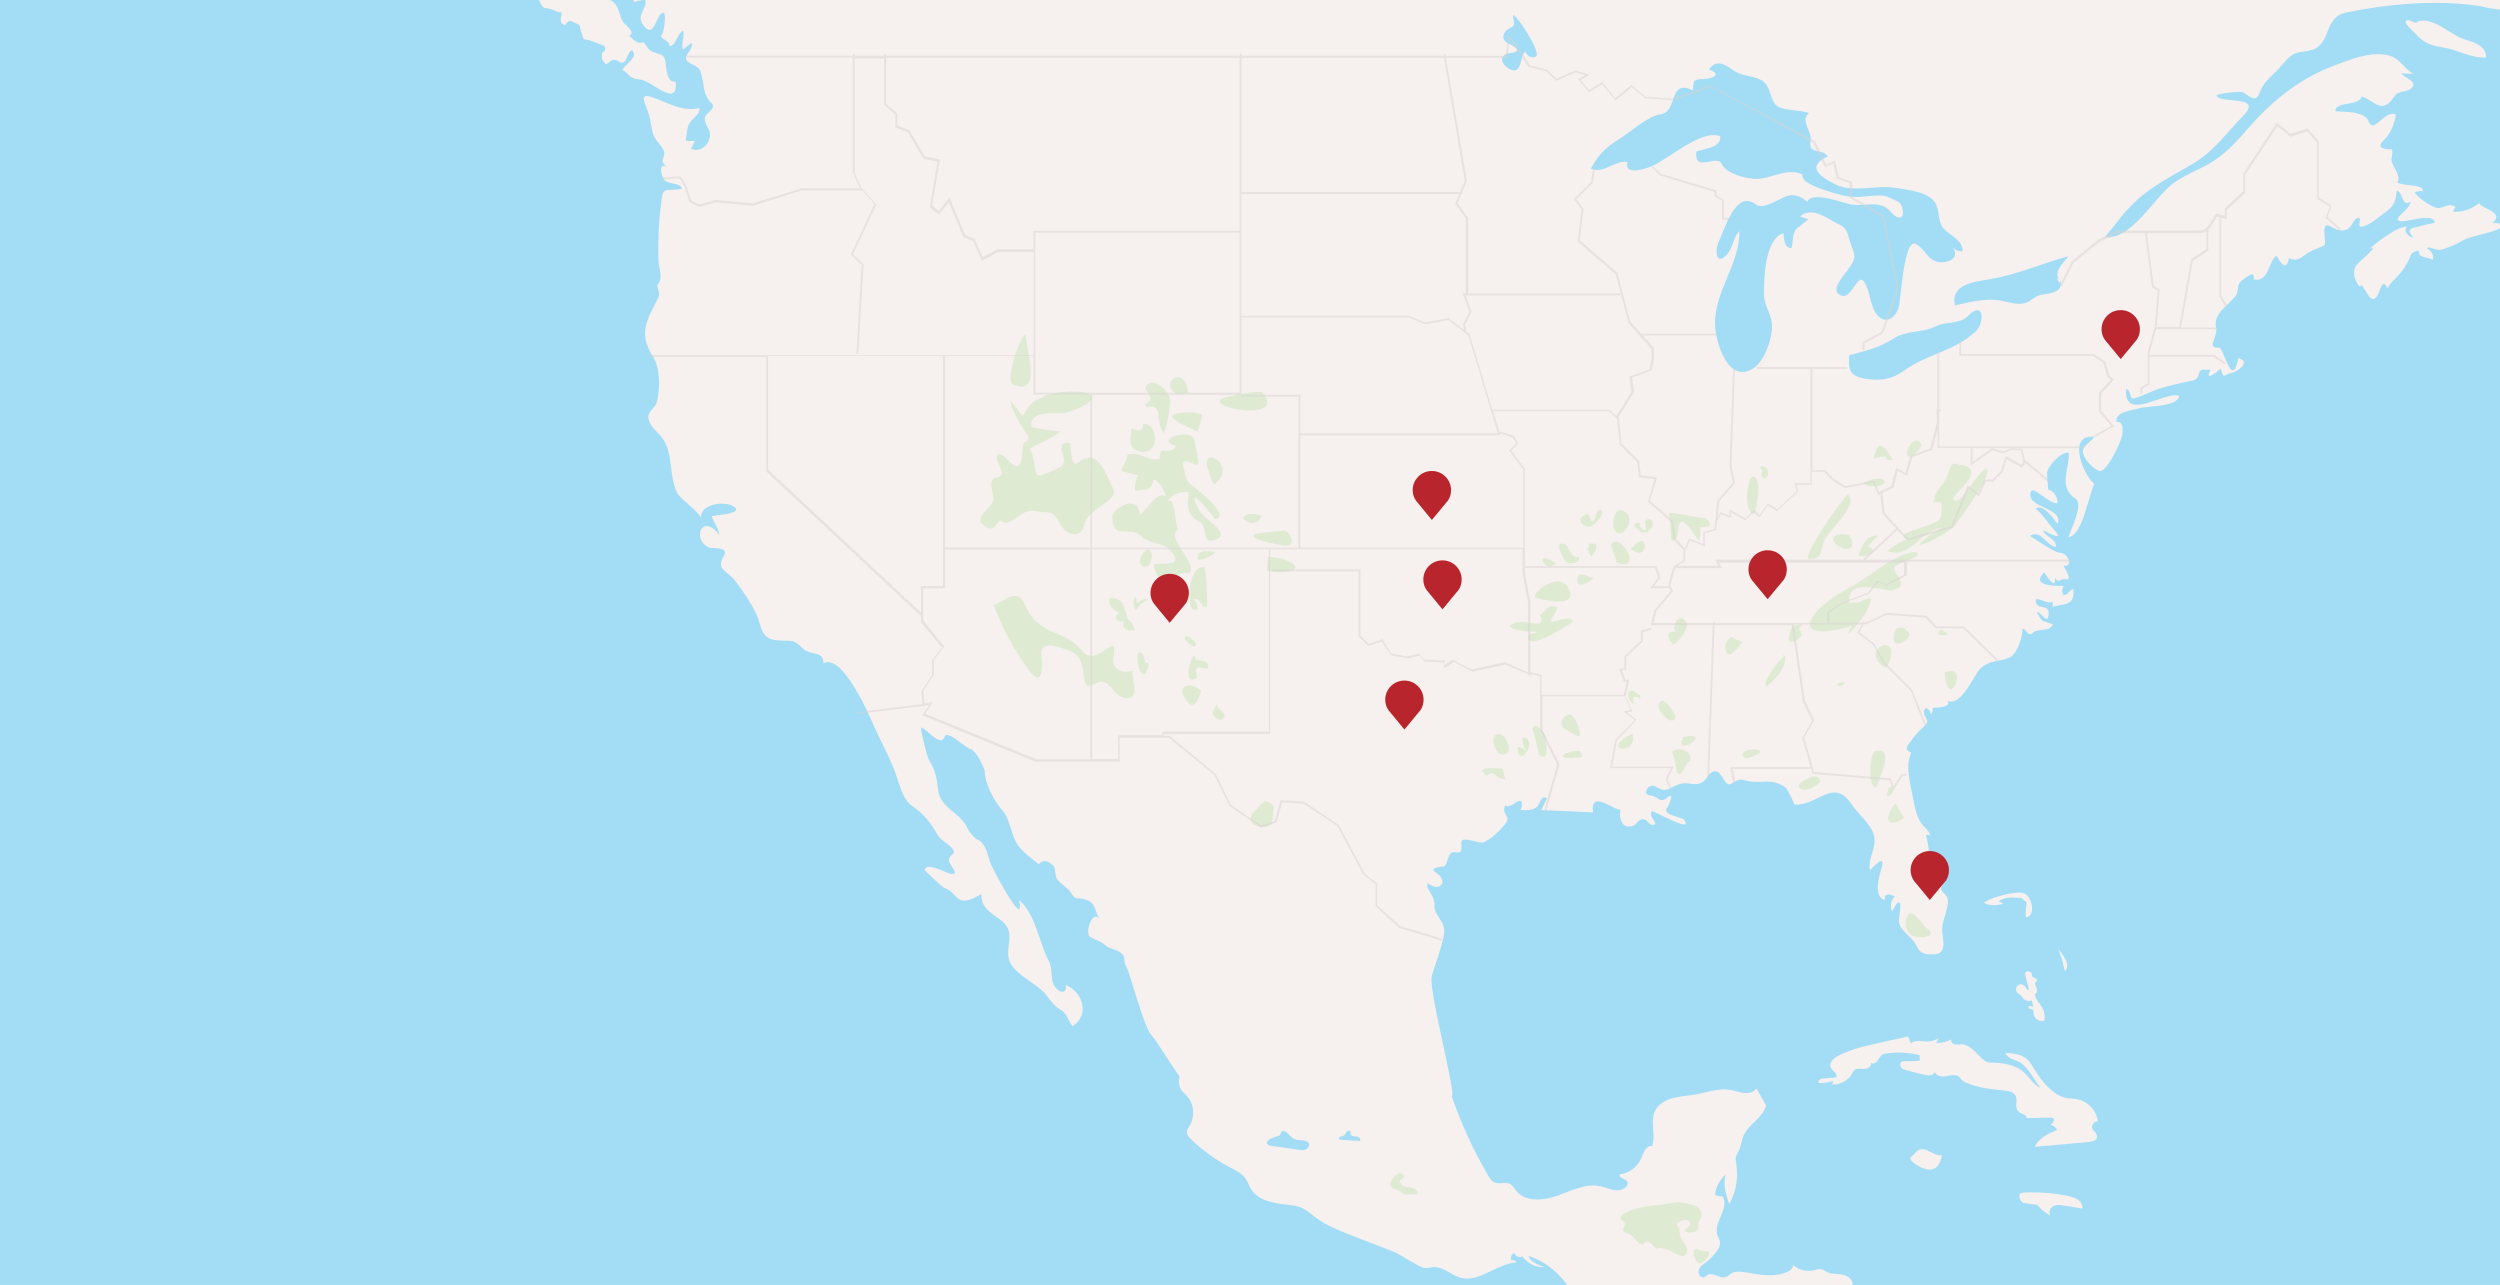 <?xml version="1.0" encoding="utf-8"?>
<!-- Generator: Adobe Illustrator 18.0.0, SVG Export Plug-In . SVG Version: 6.00 Build 0)  -->
<!DOCTYPE svg PUBLIC "-//W3C//DTD SVG 1.1//EN" "http://www.w3.org/Graphics/SVG/1.1/DTD/svg11.dtd">
<svg version="1.1" id="map" xmlns="http://www.w3.org/2000/svg" xmlns:xlink="http://www.w3.org/1999/xlink" x="0px" y="0px"
	 viewBox="-345 -185 965 496" enable-background="new -345 -185 965 496" xml:space="preserve">
<rect id="background" x="-348.3" y="-186.9" fill="#A2DDF5" width="972.2" height="498.6"/>
<g id="land">
	<path fill="#F6F0EF" d="M583.9-177.1c-1.4,0.9,2.4,4,3.3,4.9c3.4,3.8,5.9,4.8,10.8,5.5c5.5,0.9,10.8,4.2,16.6,3.9
		c0.3-4.4-4.8-6-8.2-7c-5.6-1.6-12.6-9.5-18.9-6.6h0.9C586.9-175.6,585.1-177.8,583.9-177.1z"/>
	<path fill="#F6F0EF" d="M-84.2-153.5c-3.2,0.6-3.6-4.5-3.8-6.6c-0.4-3.8-1.1-3.6-4.3-4.6c-2.8-0.9-2.5-2.1-4.4-4.1
		c-2,1.4-4.2-1.4-5.5-2.4c2.9-1.3-1.4-4-2.1-5.1c-1.6-2.2-1.5-4.9-3.1-7c-3.3-4.3-10.8-1.7-14.7-6.8l-17.1-2.3
		c-0.1,2.6,1.8,6.6,2.9,8.8c1.2,2.3,1.8,1.5,4,2.1c1.4,0.4,2.6,1.5,4.1,1.2c0.1,1.8-1.5,4.2,1.3,5c1.6-2.5,2.3-1.5,3.8-0.9
		c2.4,1.1,1.6,0.6,2.3,3.1c0.1,0.1,0.9,2.8,0.9,2.8c0.9,1,1.1,0.3,2.6,0.9c0.6,0.3,5.3,1.8,5.6,2.3c1.1,1.8-0.8,1.8-0.9,2.8
		c-0.1,1.9-0.3,2,1.4,4.1c1.9-0.6,1.3-1.6,3.5-1.7c1.3-0.1,2.2,2.1,4.1,0.5c0.2-0.1,2.3-7,3.3-2.8c0.4,2-3.7,4.4-4.5,6.2
		c1.7,0.6,2.3,2.3,4.1,3.1c1.4,0.6,2.9,0.4,4.3,1C-92.1-152.3-83.2-143.7-84.2-153.5z"/>
	<path fill="#F6F0EF" d="M641.2-191.4c-78.1,0.2-156.3,0.3-234.4,0.5c-130.4,0.3-260.8,0.6-391.2,0.9c-38.9,0.1-77.8,0.2-116.8,0.3
		c0.4,1.8,0.7,3.7,0.9,5.5c1.4-0.5,2.9-0.8,4.4-0.8c0.7,3.8-4.1,6-0.4,10.2c4.3,5,4.6-5.9,7.5-5.2c1.1,0.2,0,7.5-0.6,8.1
		c-1.8,2.1,3.2,2.2,2.8,4.7c2.6-0.1,3.1-5,5.3-6c0.6,2.5-0.8,4.9-0.1,7.4c1-1,2.1-1.8,3.3-2.6c0.8,1.8-1.5,3.7-2,5.2
		c-1,2.8,4.4,3,5.3,5.4c2.1,5.3,0.5,8.7,4.5,12.7c1.6,1.6-1.1,3.3-1.9,4.2c-1.8,1.9,0.1,4.4,0.9,6.2c1.6,3.6-2.4,9.2-7,7.1
		c2.4-4.3,1.5-2.6-2-3.1c0.4-2.5,0.3-5.5,2-7.5c1.1-1.4,3.6-2.9,3.3-5.1c-5.9,1.3-10.4-1.1-15.7-3.2c-6.2-2.5-6.9-2-4.6,3.5
		c1.1,2.5,1.5,5.6,2,8.2c0.7,4.1,3.3,5,4.6,8.2c0.8,2.4-2.5,3.5,1.5,6.3c-4-3-2.7,3.8-1,5.1c1.8,1.4,5.5,0.6,6.5,3.1
		c-7.2,1.1-7.4-1.4-8.2,6.3c-0.9,6.8-1.2,14.9-0.9,21.9c0.2,2.4,1.7,6.4-0.1,8.4c-1.2,1.4,1.1,3.1,0,5.4c-4,8.2-8,13.3-2.2,22.5
		c3.1,5,2.9,11.9,1.7,17.6c-0.6,2.7-4.1,3.7-3.2,7.1c0.8,3,3.9,4.9,5.5,7.4c4.1,5.9,2.2,14.3,5.5,20.8c1.2,2.4,9.2,7.8,9.2,9.9
		c-0.7-5.7,9-7,12.6-4.7c4.3,2.8-7.2,3.3-8.5,3.8c0.9,2.4,2.6,4.6,3,7.2c-6.7-8.8-10.8,1.7-4.1,4.8c1.5,0.6,8-0.4,5.8,3.3
		c-3.3,5.5,1.4,5.6,4.4,9.6c2.9,3.8,6,8.4,8.1,12.7c2,4.3,1.6,9.6,7.5,10.2c6.1,0.8,6.1-1.2,10.8,3.5c2.4,2.4,8.1,0.6,7.6,5.5
		c7.3-4.3,17.9,20.3,19.8,24.7c2.2,5.1,5,10,7.1,15.1c1.9,4.3,3.2,12.2,7.1,15c5,3.5,6.9,6,10,11.2c1.4,2.4,3.6,3.1,5.4,5
		c2.4,2.6-0.3,2.5-0.9,4.4c-0.7,2.1,5,6.4,0.6,5.8c-1.8-0.3-8.9-4.7-10-1.6c-0.1,0.4,7.1,7,7.9,7.2c2.9,0.8,3.5,3.4,6,4.5
		c2.5,1,6-1.2,8-2.3c-0.2,5.5,4.1,7.4,7.9,10.4c6,4.7,0.5,10.9,3.3,16.3c2.2,4.1,9,7.6,12.4,10.7c2.3,2.1,3.5,5.1,6.3,6.8
		c3.5,2.2,3,3.7,5.3,6.8c6.7-4.2,4.1-13.1-2.6-15.9c0.4,3.1-1.6,3.3-3.5,1.5c-3-3-1.2-7.1-3-10.6c-3.9-7.3-5.2-18.6-11.7-23.8
		c0.6,1.3,0.7,2.5,0.2,3.8c-2.2-0.4-10.4-16.1-11.2-18.2c-1.2-3.4-1.3-6.5-4.5-8.7c-1.1,0-3.7-3.3-4-4c-2.7-6.6-10.8-8.1-11.6-15.3
		c-0.4-4.1-1.1-7.7-3.3-11.1c-0.9-1.4-3.4-11.4-3.3-13c2,0.3,7.7,8,9.1,3.6c1-3,8.3,4.6,10.1,4.8c1.7,0.2,5.3,6.8,5.4,8.7
		c0.1,4.6,3.7,11.5,6.8,14.9c3.2,3.5,3.2,9.8,6.3,13.8c2.1,2.8,5,4.7,7.7,7c2-2,3.6-1.4,5.7,0.6c1,1,0.5,3.6,1.3,4.9
		c1.4,2.3,4.2,3.3,5.6,5.7c1.8,3,2.3,1.4,5.7,2.5c4,1.2,3.3,4.8,5.3,7.5c-2.6-3.6-5.3,3.6-4.2,6.3c0.5,1.1,4.4,2,5.9,3.4
		c1.7,1.7,4.2,1.8,6.2,3.1c2.5,1.7,1,3.1,2.2,5.2c2,3.9,6.8,23.4,9.8,26.7c2.2,2.4,6.5,9.9,10.9,16c-0.5,1.7-0.3,3.7,0.6,5.1
		c0.6,1,1.6,1.7,2.3,2.5c2.8,3.1,3.1,8.1,0.9,11.6c-0.4,0.6-0.8,1.1-0.9,1.8c-0.3,1.3,0.7,2.5,1.7,3.4c4.3,4.2,9.2,7.7,14.5,10.5
		c2.5,1.3,5.2,2.6,6.7,5c0.6,1,1,2.2,1.6,3.2c2.7,5,9.3,5.9,14.9,6.5c1.6,0.2,3.1,0.4,4.6,1c2.1,0.9,3.9,2.5,5.7,3.9
		c4.1,3.1,8.9,4.9,13.6,6.8c3.1,1.2,6.2,2.4,9.3,3.6c2.7,1,5.3,2.1,8,3.1c2.9,1.8,5.8,3.4,8.7,5c0.7,0.4,1.5,0.8,2.3,0.9
		c1.1,0.2,2.3-0.2,3.5-0.3c3.8-0.2,6.8,3.1,10.4,4.1c7.3,2,14-5.5,21.7-5.9c-0.5-0.7-1.4-1.1-2.2-0.9c-0.1-1.1,0.3-2.7,1.5-2.6
		c0.3,1.2,1.8,1.8,2.9,1.2c2,2.5,5.2,4.5,8.4,4c-2.4-0.8-5.1-1.8-6-4.2c6.5,2.1,12.2,6.7,15.8,12.6l96.2,0.2c4.3-0.5,8.7-0.9,13-1.4
		c0.6-2-1.7-3.8-3.8-4.2c-2.1-0.4-4.4-0.1-6.2-1.1c-0.6-0.3-1.2-0.8-1.9-1c-1-0.2-1.9,0.2-2.9,0.4c-2.8,0.7-6-0.1-8.1-2.1
		c0.2,1.1-0.9,2.1-1.9,2.6c-5.1,2.5-11.1,1.2-16.6,0.3c-1.7-0.3-3.7-0.5-5.2,0.4c-0.7,0.4-1.3,1.1-2.1,1.4c-2.4,0.9-5.2-2.1-7.3-0.7
		c-0.4,0.3-0.7,0.6-1.2,0.8c-1.3,0.5-2.5-1.3-2.1-2.7s1.7-2.2,2.9-3.1c1.6-1.2,3-2.7,4.2-4.4c0.7-1,1.3-2.2,1.1-3.4
		c-0.1-0.9-0.7-1.8-1-2.6c-1.6-5,5-10.8,1.9-15.1c-0.9,0.2-2,0-2.8-0.6c0.3-3,1.9-5.8,4.2-7.7c-1.3,3.7,0,7.7,1.3,11.4
		c2.6-4.7,3.6-10.2,2.7-15.5c-0.1-0.8-0.3-1.7-0.2-2.5c0.2-1,0.8-1.8,1.2-2.7c0.9-1.8,1-3.9,1.8-5.7c1.9-4.5,7.5-6.9,8.7-11.7
		c-1.2-2.2-2.5-4.4-3.7-6.6c-1,1.5-3,2-4.8,1.8c-1.8-0.2-3.5-0.9-5.3-1.2c-4.5-0.8-9,1-13.5,1.8c-2.9,0.5-5.9,0.6-8.8,1.4
		c-2.9,0.8-5.7,2.5-6.9,5.2c-1.8,4.1,0.5,9.1-1,13.3c-2.4-0.4-3.4,2.7-4.3,4.9c-1.4,3.2-4.6,5.6-8.1,6c-1,1.4,3,1.7,3,3.4
		c0,0.3-0.1,0.5-0.2,0.8c-0.9,1.6-3.1,2.2-4.9,1.9c-1.8-0.3-3.6-1.1-5.4-1.5c-5.6-1.3-11.1,1.7-16.5,3.6s-12.4,2.6-16-1.8
		c-0.8-1-1.4-2.2-2.5-2.7c-1.8-0.9-4,0.2-5.8-0.5c-1.2-0.5-2-1.7-2.6-2.8c-5.7-9.7-10.4-20-14.1-30.7c0.1,0,0.2,0,0.3,0
		c0.5-5.1-9.4-41.5-7.9-46.5c1.6-5.1,3.6-10.2,4.6-15.4c1.1-5.6-3.9-7.4-3.6-11.9c0.2-3.6-3.3-5.5-2.7-8.3c5.1,3.9,8.3-1,3.2-4.1
		c-2.8-1.7,1.8-2.3,2.6-2.3c2.7,0.2,1.2-6.5,5.3-5.5c3,0.7,1.7-3.2,2-4.2c0.7-2.1,7.1,1.1,8.7,0.3c3.2-1.6,5.2-3.6,7.6-6.3
		c3.8-4.1-1.2-3.9,0.6-7.9c2.1,1.5,4.7-2.6,6.2-1.6c0.4,1.1,0.3,2.2-0.3,3.4c2.3,0,5.7,0.3,7-2.1c0.7-1.3,1.2-3.6,3.3-2.5
		c-0.8,1.5-1.6,3.1-2.3,4.6c6.8,0.3,13.2,0.5,20,0.9c-1.1-9.2,8.2-0.6,10.6-1.1c-0.6,2.8,0.1,7.4,4.5,6.4c1.9-0.4,2.3-3.1,4.6-2.6
		c2.1,0.4,1.7,3,4.4,1.8c-0.4-1.9-2.5-2.9-1.4-5c0.9-0.2,16.6,9,12.4,3.3c-1-1.2-8.6-1.7-6.5-4.6c0.6-0.7,3.1-6.5,0.2-4
		c-3.2,2.7-3.5-0.6-6.9-0.8c-3.1-0.2-0.5-5.1,2.4-3.3c4.7,3,5.7-0.6,10.3-1.3c2.5-0.4,5.1,1.1,7.5-0.4c1.6-0.9,2.2-3,3.8-3.9
		c3.9-2.4,4.5,6.3,7.5,4.4c3.5-2.1,3-1.7,6.5-1c5.6,1.1,8.7-1.4,14.3,2.4c0.6,0.4,4,6.8,3.4,6.7c9.4,0.5,15.2-10.8,22.3,0
		c2.3,3.4,5.9,6.3,7.8,9.9c3,5.9-1.9,10.1-0.8,15.4c0.2,0,6.5-7.6,4.4-0.5c-0.9,2.8-3.2,11,1.4,12c-0.4-2.2,0.9-2.7,3.8-1.4
		c-1.6,1.7-1.9,3.7-1.1,5.9c0,0.1,2.4-5.1,3.1-3.2c0.5,1.5-0.6,5.5-0.4,7.3c0.4,3,4.7,5.5,6.3,8.2c1.3,2.3,1.7,3.8,4.7,4.1
		c6.8,0.8,6.5-2.5,5.8-7.9c-0.7-4.6,2.1-8.3,2.1-12.7c-0.1-3.2-3.8-3.2-2.3-5.8c1.1-1.9-2.1-5.6-3-7.1c-2.4-3.8-1.9-8.4-3.2-12.5
		c0.6-0.1,1.2,0,1.7,0.2c-0.6-2.1-2.7-3.4-3.8-5.2c-2-3.5-2.4-6.9-3.2-10.8c-0.6-3.3-1.4-6.6-1.5-9.9c-0.1-2.1,0.3-4.1,1.1-6.1
		c-1.8-0.7-2.1-1.8-1-3.2c2.2-3.1,3.6-4.8,6.2-7.1c2.6-2.3-0.8-3.3-0.2-5.9c0.5-2.1,2.7,0,2.5,1.4c1.9-1.5-0.6-2.5,2.3-2.6
		c1.3,0,5.4-0.2,4.4-2.6c5,2.5,10.3-10.3,12.4-12.3c4-3.8,7.3-2.5,11.4-4.4c3.2-1.6,5-8.3,5-11.1c1.8,0.2,2,3.4,4.1,1.5
		c2.2-1.9,6.3-0.1,7.6-3.2c-4.4-1.8-3.7-0.1-6.2-4.8c1.6-0.2,4.3,5.5,4.6,0.8c0.2-4.1-4.4-1.4-5-4.8c-0.5-2.8,5.4,1.8,6.3-0.1
		c0.4,0.8,0.4,1.5,0,2.3c3.7-1.7,9,0.2,8.2-7c-1.8,0.3-1.7,2.3-3.8,2.3c-0.7-1.2-0.6-2.4,0.1-3.5c-1-0.2-13.6,0.7-7.5-5.3
		c-0.1-0.1,4.7,7.9,4.1,2.1c1.8,2.7,1.6,0.1,4,0.6c3.3,0.7-0.6-4.5-0.6-5.3c3.5,0.9,2.3-4.8-1.7-5c-1.9,0-11.4-6.5-11.4-6.5
		c4.4-2.5,6.5,4,10.1,4.3c0.4-3.1-4.2-3.8-5-6.5c0.4,0.2,8.8,4.9,4.7,0.4c-2.4-2.7-4.8-6.3-7.5-8.7c3.2-2,6.8,4.2,8.5,5.9
		c2.3-6.5-12.5-6-10.4-12.4c0.8-2.5,6.8,4.6,10.2,4.5c0.5-2-1.4-5-3.5-5.3c-0.1-2.1-0.5-4.3-0.4-6.4c0.1-2.8,5.4-8.2,8.3-7.9
		c0.6,6-4.5,13.2,2.7,17.8c3.2,2.1-2.1,12.4-2.8,14.8c5.4-0.3,8-16.9,10-20.5c-4.2-3.3-10.8-19.4,0-18.2c-1.1,1.9-4.9,3.5-4.4,6.1
		c0.5,2.7,3.8,6.1,6.3,7.1c2.6,1.1,8.5-11.2,8.9-14c0.2-1.6,0.5-5.3-2.2-4.9c-0.8-4.1,5.9-4.4,8.8-5.3c3.1-1,14.7-0.4,15.4-4.8
		c-5.4-2.1-21.4,10.5-20.5-2.6c2.3,0.2,0.7,4.4,3.4,3.5c4.1-1.3,7.6-3.4,12.1-4.5c3.2-0.8,6.3-1.5,9.5-2.2c1.5-0.1,2.4-0.8,2.9-2.1
		c1-3.3,1.3-1.9,4.7-2.2c-3,5.6,3.8-0.3,3.9-0.4c1.5,4.4,0.4,2.5,4.1,1.7c2.3-0.5,7.9-4.3,2.7-5.8c-2.5,12.7-5.5-4.1-7.5-4
		c-5.1,0.3-0.3-4.1-1.1-7.6c-1.2-5.8,4.7-8.6,7.7-12.6c1.2-1.6,0.1-3.8,1.9-5.4c1.1-0.9,5.7-5,4.9-0.8c5.9,1.7,6-8.1,8.9-9
		c0,0,3.8,7.6,4.7,0.8c4.2,1.9,4.7-1,9.5-3.1c5.7-2.5,4.4-0.8,4.2-6.7c-0.2-5.4,2.9-1.4,5.8-0.9c5.7,0.6,4.5-4.9,7.7-4.9
		c0.8,1.6-1.5,4.4,2.1,3.2c1.9-0.7,3.7-2,5.3-3.3c4.8-3.6,6.6-4.3,7-10.3c2.6,0.3,1.9,6.8,5.3,4.2c0.1,3.3-7.8,6.8-3.8,7.6
		c2.4,0.5,12.8-3.6,13.2,0.6c-2.2,0.4-4.4,0.9-6.6,1.6c-3.5,0.3-4,1.7-1.7,4c-1.7,0.2-4.1-2.6-2.4-4.1c-3.1-0.5-12,6.1-14.3,8.5
		c4.2-1.4-4.8,5-5.7,7.1c-1.7,3.8,2.2,9.1,2.2,7c1.7,0.4,3.6,8.3,6.3,4.1c1-1.6,2.1-7.4,3.9-2.9c2.4-3.8,5.5-5.4,7.6-9.7
		c1.5-2.3,0.9-4.6,4.7-4.8c-0.7,2.9,3.3,2.3,5.3,3.5c0.4-2.2-0.6-3.3-2.3-4.5c1-0.9,3.4,1,5.2,0.6c3.1-0.7,6.1-2.1,8.9-3.7
		c3.2-1.9,13.9-3.1,15.7-5.8c-1.4-0.6-2.9-0.9-4.5-0.9c5.2-4.1-5.1-5.7-5-7.6c-4.1,2.6-5.4,3.2-10,3.4c-0.1-0.8,0.2-1.3,0.8-1.8
		c-3.1-2.3-5,1.1-7.8,0.1c-3-1.1-6-3.4-8.1-5.7c1-0.6,2.1-0.8,3.3-0.6c0.1-3-7.8-1.7-10-3.5c1.5-1.7-0.7-4.8-1.4-6.2
		c-1.7-3,0-3.6-0.6-6.4c-4-0.2-6.3-0.7-2.6-4.2c2.1-2,3.8-6.5,4.1-9.3c-4.4-2.1-8.6,8.1-10.6,2.5c-1.6-4.4-12.7-3.4-12.7-3.8
		c-0.3-3.9,9.4-1.8,10.1-5.7c5.5,1.9,7.6,7.4,12.8-0.2c1.6-2.4,5-1,6.8-3.4c1.8-2.3-3.6-3.8-4.3-5.3c1.6,0.1,3.1,0.2,4.7,0.2
		c-4.6-2.6-5.1-6.6-11.1-7.4c-6.3-0.9-12.9,1.7-18.7,3.9c-13.4,4.9-23.9,13.1-33.3,23.7c-4.2,4.8-8.3,9.6-13.7,13.2
		c-5.1,3.4-11,5.2-16,8.9c-7.2,5.3-16.1,22-26.3,20.7c4.2-4.9,6.7-8.9,11.4-13.4c7-6.7,15.3-10.5,23.5-15.5
		c7.3-4.5,12.3-11.6,18.2-17.6c8.5-8.6-8.1-4.7-10-8c-0.5-0.8,8.7-1.9,10-1.4c2.5,1,5,4.7,6.6,0.2c1.3-3.5,3.4-5.4,6.1-8
		c2-1.9,3.6-4.2,5.7-6c3.3-2.8,7.1-1.2,10.3-3.4c5.4-3.8,3.4-12,11.4-13.6c16.2-3.3,34.7-5,51.1-2.5
		C619.6-180.9,642.5-177,641.2-191.4z M248-163.3C247.3-162.7,247.6-163,248-163.3c-1.6,1.3-3.7-0.4-4.3-1.8c-2,1.6-1.1,9.5-6.1,6.7
		c-3.6-2.1-3.9-5.6,0.3-6.1c6.8-0.7-1.4-4-1.7-4.3c-1.9-2.1-0.5-4.4,1.6-5.3c2.9-1.2,1-2.7,1.3-5.1C240.5-179.2,249.8-165,248-163.3
		C248.5-163.7,248.9-164.1,248-163.3z M364.4-71.8c-2.2-2,2.8-7.6,3.9-9.1c3.3-4.7,2.9-5,1.1-9.9c-1.4-4.1-1.1-6.1-4.9-7.8
		c-4.2-1.9-9.7-6.9-14.7-2.9c1.1,0.5,2.2,0.8,3.3,1.1c-1.6,1.3-3.2,2.5-4.8,3.8c-1.7,2.3-1,4.9-1.8,7.4c-3.1-0.1-2.7-3.7-3.1-5.8
		c-7.2,2.1-7.6,18-7.5,23.7c0.1,4.4,3,7.7,3.1,11.9c0.1,5-2.7,13.5-7.1,16.5c-9.9,6.6-14.8-10.4-14.9-16.9
		c-0.3-12.6,9.6-23.3,9.4-36c-2.5,2.5-2.5,6.8-5.1,9.4c-4.2,4.1-4.2-2.5-3-5c2.4-4.9,6.7-20.7,14.4-14.7c3,2.4,9.6-2.7,12.7-3.4
		c2.8-0.6,5.1,0.6,7.2,2.4c0.5-1.5,2.4-1.8,3.8-1.8c4.3,0,8.4,1.7,12.6,2.7c4.5,1.1,9.9-1.2,14,1.3c1.4,0.8,2.6,2.9,3.9,3.5
		c4,1.8,2.6-4.1,1.4-5.4c-0.2-0.2-4.8-2.4-5.4-2.5c-3.9-0.8-9.5,0.8-13.9,0.2c-3.6-0.5-7.3-1.7-10.7-2.9c-1.9-0.7-8.1-2.7-7.6-5.7
		c-5.4-2.3-10.4,0.7-15.7,1.6c-4.2,0.7-13.4-1.4-15.4-5.6c-1.9-4-10.7,3.7-9.8-4.8c2.7-1.1,9.8-1.4,9.2-5.9
		c-7.4-3-20.6,9.5-27.3,11.9c-2.8,1-9.8,3.1-8.5-2c-5-0.8-9.1,4.8-14.1,2.6c2.6-5.2,5.8-8.2,10.7-11.3c4.3-2.6,11.2-9,16.2-9.7
		c6.9-0.9,2.7-13.9,12.5-9.2c0.1-4,0.3-4.3,4.1-4.4c2.8,0,7.6-1.8,2.1-3.6c2.4-4.1,6.1-2.2,9,0c3.9,2.9,7.6,2,11.3,4.1
		c3.1,1.7,3.2,6.5,5.1,9.1c2.2,3,9.7,2,13.2,3.6c-3.7,2.6,1.3,7.2,0.6,10.6c-1.1,5.7,4.5,2.7,6.6,6.1c-8.6,3.9-2.8,7.9,2.8,10.7
		c7.1,3.5,15.8,0.2,23.3,1.4c4.6,0.8,14,1.5,15.9,6.8c1.2,3.3,0.5,6.9,3.3,9.5c2.7,2.5,6.7,4,6.8,8.2c-1.6,0.1-2.9-0.4-4-1.5
		c2.5,3,0.3,5.4-3.4,5.7c-5.8,0.4-6.3-4.2-10.4-6.9c-5-3.3-5.9,21-7,24.6c-1,3.2-4.4,6.3-7.6,3.3c-3.6-3.5-3-9.4-5.7-13.5
		C371.8-80.2,369.3-67.1,364.4-71.8z M417.6-57c0.5-0.5,1.1-1.1-0.2,0.2c-0.3,0.3-0.3,0.3-0.2,0.1c-7.8,7.2-18.6,8.5-27.3,14.8
		c-4.5,3.3-9.1,4-14.6,3.1c-6.6-1-6.8-3.4-6.5-9.1c6.1-1.6,11.5-2.8,16.9-6.3c5.3-3.5,11-2.1,16.4-4.8c3.9-2,9.3-0.7,12.6-4.1
		C420.7-69.2,421.3-60.9,417.6-57z M450.2-77.1c0.1,0.3,0.1,0.5,0.2,0.7c0.8,4.3-4.1,4.6-7,5.1c-3.5,0.6-3.6,2.2-6.4,3.2
		c-3.3,1.1-7.2-0.5-10.5-1c-5.4-0.8-11.7,0.8-16.9,2c-1.8-8.2,7.5-9.1,13.3-10.1c10.6-1.7,20.2-6.1,30.5-8.9
		C452-84.1,446.9-79.5,450.2-77.1z"/>
	<path fill="#F6F0EF" d="M408.6-89.3c-0.1-0.2-0.3-0.3-0.5-0.5C408.3-89.6,408.5-89.4,408.6-89.3z"/>
	<path fill="#F6F0EF" d="M450.4-76.4c0-0.2-0.1-0.4-0.2-0.7C447.3-79.2,450.7-74.4,450.4-76.4z"/>
	<path fill="#F6F0EF" d="M417.4-56.8c0.1-0.1,0.1-0.1,0.2-0.2c-0.1,0.1-0.3,0.3-0.4,0.3C417.3-56.7,417.4-56.8,417.4-56.8z"/>
	<path fill="#F6F0EF" d="M248-163.3C248-163.3,248-163.3,248-163.3C248-163.3,248-163.4,248-163.3C248-163.3,248-163.3,248-163.3z"
		/>
	<path fill="#F6F0EF" d="M436.2,159.8c-3.2-1.1-12.9,1.7-15.4,3.6c1.9,1.4,5.1,1.2,7.5,0.4l-1.8-0.9c2.4-1.9,5.9-1.4,8.7-1.3
		c0.2,0.1,1.7,1.4,2.1,1.7c-0.1,1.7-0.6,3.8-0.3,5.8C440.9,168.8,439.6,161,436.2,159.8z"/>
	<path fill="#F6F0EF" d="M449.4,181.1l0.9,2.6c1.1,2,1,4.2,1.8,6.2C454.6,186.9,451.1,183.8,449.4,181.1z"/>
	<path fill="#F6F0EF" d="M395.6,258.9c-1.2,0.6-1.8,2.1-3.1,2.7c-0.3,1.2,0.9,2.2,1.9,2.8c2.3,1.5,5.3,2.9,7.6,1.5
		c1.6-1,2.2-3.1,2.6-5C401.5,261.5,398.4,257.4,395.6,258.9z"/>
	<path fill="#F6F0EF" d="M457,278c-1.2-0.8-2.6-1.1-3.9-1.4c-5.4-1.1-11-1.5-16.6-1.3c-0.5,0-1.1,0.1-1.6,0.4
		c-1.1,0.9-0.1,2.6,0.9,3.6c1.9,0.3,3.7,0.5,5.6,0.8c1.4,1.7,3.2,3.2,5.2,4.2c-1.1-1-0.3-3,1-3.7c1.3-0.7,2.9-0.5,4.4-0.2
		c2.3,0.4,4.5,0.7,6.8,1.1C459,280.2,458.2,278.8,457,278z"/>
	<path fill="#F6F0EF" d="M464.8,247.8c-0.5-4.1-3.9-7.7-8-8.5c-1.4-0.3-2.9-0.2-4.3-0.5c-2.3-0.5-4.4-1.8-6.1-3.4
		c-2.7-2.4-4.8-5.5-6.7-8.6c-0.7-1-1.3-2.1-2.2-2.9c-2.2-2-5.4-2.3-8.4-2.5c0.6,2.1,3.3,2.5,5.3,3.5c2,1.1,3.4,3,4.7,4.9
		c1.2,1.7,2.3,3.5,3.5,5.2c-2.7-1.4-4.2-4.2-6.5-6.2c-3.1-2.7-7.4-3.5-11.5-3.6c-0.9,0-1.8,0-2.7-0.3c-0.7-0.3-1.2-0.7-1.8-1.2
		c-2.5-2.3-4.7-5.6-8.1-5.6c-0.9,0-1.7,0.2-2.6,0c-0.8-0.2-1.6-1.2-1.1-1.9c-1.8,0.9-3.8,1.4-5.9,1.5c0.3-0.7,0.6-1.3,0.9-2
		c-1.3,0.9-2.9,1.3-4.5,1.3c-2.1,0-4.7-0.8-6.1,0.8c-0.4-0.9-0.8-1.8-1.2-2.7c-3.8,0.8-7.5,1.6-11.3,2.5c-3.2,0.7-6.4,1.4-9.6,2.4
		c-2,0.7-4,1.5-6,2.5c-1.7,0.9-3.7,2.6-3,4.4c0.6,1.5,2.9,2.5,2.2,4c-1.7,0.1-3.5,0.3-5.2,0.4c-1,0.1-2.2,1-1.5,1.6
		c0.2,0.2,0.6,0.2,0.9,0.2c1.6-0.1,3.1-0.4,4.6-0.8c0.1,0.5-0.2,1.1-0.7,1.3c3.2,0.3,6.5-1.4,8-4.2c0.2-0.4,0.4-0.9,0.8-1.2
		c1-1,2.6-0.6,4-0.6c1.4,0,3.1-1.2,2.4-2.4c0.8,0.7,2,0.1,2.6-0.7s1-1.8,1.9-2.4c0.5-0.3,1.1-0.4,1.7-0.5c4.2-0.6,8.6-0.3,12.7,0.7
		c0,0.7,0,1.4,0,2.1c-1.6,0.2-3.3,0.3-5,0.2c-0.8,0-1.8-0.1-2.3,0.6c-0.5,0.6-0.2,1.6,0.4,2.1c0.6,0.5,1.4,0.7,2.1,0.9
		c2.3,0.6,4.6,1.2,6.8,1.7c1.5,0.4,3.9,0.2,3.8-1.4c0.2,1.8,2.7,2.3,4.5,1.9c1.8-0.3,4-0.9,5.2,0.5c0.3,0.3,0.5,0.7,0.8,1
		c0.5,0.5,1.2,0.9,1.8,1.1c1.6,0.7,3.3,1.2,5,1.6c3,0.7,6.2,1,9.3,1.3c1.8,0.2,3.9,0.5,4.7,2.2c0.8,1.8-0.5,4.4,0.9,5.8
		c1,1.1,3.3,1.2,3.3,2.7c3.1-0.1,6.1-0.1,9.2-0.2c0.3,0,0.6,0,0.9,0.1c1,0.6,0,2.1-0.9,2.7c1.1,0.2,2.1,0.9,2.5,2
		c-3.4,1.4-7.1,3.1-8.6,6.5c7-0.6,13.9-1.3,20.9-1.9c1.4-0.1,3.1-0.6,3.2-2c0.1-1.3-1.4-2.1-1.9-3.2
		C462.1,249.5,463.3,247.7,464.8,247.8z"/>
	<path fill="#F6F0EF" d="M441.1,193c-0.3-0.5-0.9-0.7-1.5-0.8c-0.2-0.5-0.4-1.1-0.4-1.7c-0.8-0.5-2-1-2.4-0.1
		c-0.2,0.4-0.1,0.8,0,1.2c0.5,1.8,0.9,3.6,1.4,5.4c-0.7,0.4-1.1-0.7-1.6-1.3c-0.6-0.9-2-1-2.8-0.3c-0.8,0.7-0.8,2.1,0,2.9
		c0.4,0.4,0.9,0.6,1.3,0.9c0.3,0.3,0.4,0.6,0.6,0.9c0.7,1.1,2.3,1.6,3.5,1.1c0.2,0.8,0.5,1.6,0.7,2.4c-0.4-0.1-0.8-0.2-1.3-0.3
		c-0.1,0-0.3-0.1-0.4,0c-0.5,0.2-0.1,1,0.4,1.1c0.5,0.2,1.1,0.2,1.4,0.6c-0.3,1.1,0.1,2.4,0.9,3.2c0.8,0.8,2.1,1.1,3.2,0.8
		c0.4-1.9,0-4-1.1-5.6c-1-1.5-2.5-2.9-2.5-4.7c0.8-0.3,0.9-1.3,0.7-2.1c-0.2-0.8-0.7-1.5-0.8-2.3C441.1,194.3,441.4,193.5,441.1,193
		z"/>
</g>
<g id="green">
	<path fill="#DEEBD2" d="M422-4c-4.2,0.9-8.8,12.8-12.4,12.3c-4.4-0.6,12.3-10.3,3.9-13.6c-4.8-0.4-4.8-2.6-6.6,3.3
		c-1.4,4.5-5.4,5.9-5.4,11.2c1-0.6,1.9-0.6,2.9,0.1c0,2.3,0.4,4.7-0.9,6.3c-2.3,2.8-18.6,5-12.2,7.5c-2.8,1.1-5.4,2.6-7.7,4.5
		c8,4.1,13.6-8.9,21.3-8.9c-1.9,0.6-8.2,4.8-9,6.7c3.1-0.5,11.9-5.2,13.8-7.7c1.8-2.5,11.2-15,12.4-20.1C422.2-2.4,422.4-2.8,422-4z
		"/>
	<path fill="#DEEBD2" d="M377,46.7c0.4,0.2,0.7,0.1-0.3-0.9c-4,1.3-3.6,2.1-7.9,1.8c-1-10.3,14.2-4.1,16.6-4.7
		c8.1-2.2-0.7-6.6,1.1-9.2c1.1-1.6,9.3-3.1,8.8-5.3c-5.8-2.1-20.4,10.4-25.7,13.1c-4.4,2.3-11.2,6.5-14.1,10.4
		c-7.7,10.4,10.4,6.2,14.3,4.7C364.7,65.3,377.1,51.2,377,46.7z"/>
	<path fill="#DEEBD2" d="M376,25.9c1.3-1.6,2.6-2.9,4.2-4.2c-5.5,0.1-5.7,3.1-8,7.7c0.1,0,0.2,0.1,0.3,0.1
		C375.5,30.3,380.9,27.8,376,25.9z"/>
	<path fill="#DEEBD2" d="M367.6,21.4c-4.3-0.9-7.8,1.9-2.1,4.8C371.8,29.3,370.4,20.9,367.6,21.4z"/>
	<path fill="#DEEBD2" d="M358.3,26.7c-0.1,0.4,0,0.2,0.3-1.5c0.8-4.8,14.5-14.9,9.7-19.3c-0.5-0.5-15.9,20.5-15.5,24.8
		C357.1,30.8,357.7,29.8,358.3,26.7z"/>
	<path fill="#DEEBD2" d="M350.4,60.2c0.4-2.2-2.7-1.6,0.4-4.1c-4.7,0-5,1.8-5.3,6.5C347.7,63,349.3,62.1,350.4,60.2z"/>
	<path fill="#DEEBD2" d="M350.4,60.2C350,62.9,350.5,59.4,350.4,60.2L350.4,60.2z"/>
	<path fill="#DEEBD2" d="M343.7,68.3c-2.1,1.4-8.9,10.5-6.8,11.7c4.4-3.6,7.5-7.6,7.2-11.9C342.4,67.7,343.1,68.2,343.7,68.3z"/>
	<path fill="#DEEBD2" d="M365.5,79.7c0.6-0.1,1.2-0.6,1.6-1C364.7,77.4,363,80.4,365.5,79.7z"/>
	<path fill="#DEEBD2" d="M381.5,64.2c-6.3,3.8,1.3,9,1.6,8.6C384.5,70.8,387.3,62.9,381.5,64.2z"/>
	<path fill="#DEEBD2" d="M386,60.4c-0.9,6.4,7.2,1,6-0.8C390.5,57,386.6,55.6,386,60.4z"/>
	<path fill="#DEEBD2" d="M405,58.3c-1.2-0.4-1.8,0.2-1.8,1.8c1.3,0.1,2.6,0.1,3.9-0.1C406.4,59.4,405.7,58.9,405,58.3z"/>
	<path fill="#DEEBD2" d="M406.1,74.4c-0.1,0-0.3,0.1-0.4,0.2C406.7,90.8,415.4,70.9,406.1,74.4z"/>
	<path fill="#DEEBD2" d="M378.7,105c-1.9,0.6-3,14.6,0.6,13.9C379.7,117,387.1,102.5,378.7,105z"/>
	<path fill="#DEEBD2" d="M378.7,105C380.1,104.6,375.5,105.9,378.7,105L378.7,105z"/>
	<path fill="#DEEBD2" d="M385.8,119c-2.2-1.6-2.2,2.3-2.4,3.3C385.1,122,385.9,120.9,385.8,119z"/>
	<path fill="#DEEBD2" d="M389.7,130.2c-0.8-1.3-3.1-5.1-3.1-5.1c-6.2,8.4-0.6,8.9,3.3,5.5C389.9,130.4,389.8,130.3,389.7,130.2z"/>
	<path fill="#DEEBD2" d="M354.1,115C355.4,114.5,353.2,115.3,354.1,115L354.1,115z"/>
	<path fill="#DEEBD2" d="M354.1,115c-10.3,3.6-1.7,7.8,3.5,1.7C357.2,114.8,356.1,114.2,354.1,115z"/>
	<path fill="#DEEBD2" d="M398.9,173.4c0.4,0.2,0.6,0.3-0.2-0.1c-1-0.6-6.4-9.8-7.9-3.6C388.4,180.3,405.3,176.9,398.9,173.4z"/>
	<path fill="#DEEBD2" d="M327.7,105.9C328,104.2,327.4,107.3,327.7,105.9L327.7,105.9z"/>
	<path fill="#DEEBD2" d="M327.7,105.9c-0.7,3.9,6.3,0.2,6.9-0.6C334.6,103.6,328,104.2,327.7,105.9z"/>
	<path fill="#DEEBD2" d="M300.3,105.7c0.4-1.4,2.3,8,1.8,7.2c1.9,3.3,3.6-3.8,4.8-3.7C309.9,104.7,301.1,102.6,300.3,105.7z"/>
	<path fill="#DEEBD2" d="M304.8,99.5C300.6,108.2,317.3,96.9,304.8,99.5L304.8,99.5z"/>
	<path fill="#DEEBD2" d="M301.7,91.3c-0.5-0.7-3.5-7.1-5.7-5.5C292.5,88.4,301.6,96.8,301.7,91.3z"/>
	<path fill="#DEEBD2" d="M301.7,91.1c0,0.1,0,0.1,0,0.2C301.8,91.4,301.8,91.3,301.7,91.1z"/>
	<path fill="#DEEBD2" d="M285.1,98.2C285.1,98.2,285.1,98.2,285.1,98.2C285.1,98.2,285.1,98.2,285.1,98.2z"/>
	<path fill="#DEEBD2" d="M285.1,98.2C285.1,98.2,285.1,98.2,285.1,98.2C285.1,98.2,285.1,98.2,285.1,98.2z"/>
	<path fill="#DEEBD2" d="M284.8,98.4C284.8,98.4,284.7,98.4,284.8,98.4C284.7,98.4,284.8,98.4,284.8,98.4z"/>
	<path fill="#DEEBD2" d="M285,98.3C285,98.3,285,98.3,285,98.3C285,98.3,285,98.3,285,98.3z"/>
	<path fill="#DEEBD2" d="M284.7,98.4C284.4,98.5,284.5,98.5,284.7,98.4L284.7,98.4z"/>
	<path fill="#DEEBD2" d="M285.1,98.2C271.6,104.9,287.7,106.9,285.1,98.2L285.1,98.2z"/>
	<path fill="#DEEBD2" d="M285,98.3c-0.1,0-0.1,0.1-0.2,0.1C284.9,98.3,284.9,98.3,285,98.3z"/>
	<path fill="#DEEBD2" d="M288,84.7c0.5-1.3,0.2-1.8-0.8-1.6c-0.3-0.5-2.4-2.4-3.5-1.1c-0.4,2.1,0.2,3.8,2.1,4.9
		c-0.3-0.9-0.4-1.9-0.4-2.9C286.3,83.8,287.2,84.1,288,84.7z"/>
	<path fill="#DEEBD2" d="M298.8,60.3c0.4,1.3,1.1,2.4,2,3.5c2.2-1,6.8-6.5,4.8-9c-3-4-6,4-3.3,4c-1.1-0.1-3-0.1-3.5,1.3
		C298.9,59.9,298.9,59.9,298.8,60.3C298.6,61.4,298.7,60.8,298.8,60.3z"/>
	<path fill="#DEEBD2" d="M323.7,61.2c0.1,0.1,0.3,0.1,0.4,0.2C324,61.3,323.8,61.2,323.7,61.2z"/>
	<path fill="#DEEBD2" d="M324.1,61.4c0.2,0.2,0.3,0.3-0.4-0.2c0.5-1-3.3,0.7-2.6,4.5c1.1,5.2,5.3-1.8,6.5-2.8
		C326.6,62.4,325.4,61.9,324.1,61.4z"/>
	<path fill="#DEEBD2" d="M260.1,96.9C261,97,260.5,96.9,260.1,96.9c1.4,1.2,2.9,1.9,4.5,2.4c1.2-0.9-1.9-8.6-3.6-8.5
		C256.8,91.3,256.8,96.5,260.1,96.9z"/>
	<path fill="#DEEBD2" d="M260.2,96.9C260.2,96.9,260.1,96.9,260.2,96.9C259.7,96.8,259.9,96.9,260.2,96.9z"/>
	<path fill="#DEEBD2" d="M258.9,107.4c0.7,0.3,6.8,0.1,7-0.4c-0.4-0.7-0.6-1.4-1-2.1C263.7,104.3,255.9,106.3,258.9,107.4z"/>
	<path fill="#DEEBD2" d="M246.4,96.2c0.2-0.6,2.7,10,2.6,10c4.4,4,2.8-6.3,2.1-8C250.8,97.1,247.5,93.4,246.4,96.2z"/>
	<path fill="#DEEBD2" d="M242.5,99.8c0.2,1.8,0.7,3.6,1.6,5.2c-0.9-1.1-2-1.6-3.3-1.7c-0.2,6.3,4.1,3.1,4.6-1.3
		C245,101.5,245.1,99.3,242.5,99.8z"/>
	<path fill="#DEEBD2" d="M237.4,102.8C237.9,103.5,237.4,101.5,237.4,102.8L237.4,102.8z"/>
	<path fill="#DEEBD2" d="M233.3,98.4C234,98.3,234.7,98.2,233.3,98.4c-1,0.2-0.6,0.1-0.2,0c-3.3,0.6-1.1,7.1,1.2,7.7
		C239.9,107.6,236.8,98,233.3,98.4z"/>
	<path fill="#DEEBD2" d="M229,114.5c3.1-3.2,2.7,1.5,7,1.2c-0.3-1-0.9-3.8-0.9-3.9C235,111.8,222.7,110.1,229,114.5z"/>
	<path fill="#DEEBD2" d="M236.2,115.8c-0.1,0-0.1,0-0.2,0C236.1,116.2,236.2,116.3,236.2,115.8z"/>
	<path fill="#DEEBD2" d="M254.5,54.9c-0.1-0.2-0.9-0.6-1.2,0C253.6,54.9,254,54.9,254.5,54.9z"/>
	<path fill="#DEEBD2" d="M248.3,58.7c-0.3,1.6-3.8-0.4-3.3,2.8c0.6,4.3,16.2-5.6,17.2-6.6c-1.1-2.4-5.2-0.3-7.7,0
		c0.1,0.2-0.2,0.3-1.2,0c1.4-2.8,1.8-2.2,2.9-5.5c-4.5-1.4-3.9,1.5-7,3.1c1,1.1,1.1,2.1,0.1,3.1C247,56.3,243,54,239,55.8
		C234.2,58.1,248.2,59.3,248.3,58.7z"/>
	<path fill="#DEEBD2" d="M252.4,49.1C253.2,47.5,252.4,48.9,252.4,49.1L252.4,49.1z"/>
	<path fill="#DEEBD2" d="M253.1,48.2C253.1,48.2,253.1,48.2,253.1,48.2C253.1,48.2,253.1,48.2,253.1,48.2z"/>
	<path fill="#DEEBD2" d="M253.1,48.2c0,0-0.1,0.1-0.1,0.1C253,48.3,253,48.2,253.1,48.2z"/>
	<path fill="#DEEBD2" d="M253,48.3c-0.1,0.1-0.1,0.1-0.1,0.1C252.9,48.4,252.9,48.4,253,48.3z"/>
	<path fill="#DEEBD2" d="M253.1,48.2C253.1,48.1,253.1,48.1,253.1,48.2L253.1,48.2z"/>
	<path fill="#DEEBD2" d="M247.8,45.7c-0.3-0.1-0.6-0.1,0.2,0.1c4.1,1.2,15.8,3.6,12.7-3.3C257.2,34.6,245.4,44.3,247.8,45.7z"/>
	<path fill="#DEEBD2" d="M268.8,38c-1.3-1-2.8-1.4-4.5-1.1C261.5,45.5,273.5,36.5,268.8,38z"/>
	<path fill="#DEEBD2" d="M254.8,33.1c0.1,0,0.3-0.2,0.8-0.6C247.3,26.7,250.7,35.6,254.8,33.1z"/>
	<path fill="#DEEBD2" d="M259.8,32.2C259.6,32.1,259.4,32.1,259.8,32.2C260.6,32.7,260.1,32.4,259.8,32.2c1.2,0.6,5.7,0.3,4.6-2.1
		c-3.6,0.6-3.7-6.2-6.9-5.2C255.3,25.6,259.2,31.9,259.8,32.2z"/>
	<path fill="#DEEBD2" d="M267.7,26.8c0.5,1,0.9,2.1,1.4,3.1c1.6-1.3,2.3-3,2-5C265.8,24.6,269.7,25,267.7,26.8z"/>
	<path fill="#DEEBD2" d="M272.3,11.9c-1.4,0-1.2,3.8-2.4,4.3c-1.1,0.4-1.4-3.1-2.1-2.8c-5.2,1.4-2,5.6,1.3,4.8
		C270.1,17.9,276.1,11.9,272.3,11.9z"/>
	<path fill="#DEEBD2" d="M279.8,20.8c3.3,0.6,6.8-7,1.1-8.9C278,10.9,275.9,20,279.8,20.8z"/>
	<path fill="#DEEBD2" d="M279.8,20.8C279.4,20.7,281.4,21.2,279.8,20.8L279.8,20.8z"/>
	<path fill="#DEEBD2" d="M277,24.9c-0.7,1,2.2,5.5,1.9,7.2C289.6,36.2,280.7,20.2,277,24.9z"/>
	<path fill="#DEEBD2" d="M288.2,23.9c-2.2,0.4-1.8,1.8-3.8,2.8C290.3,32,291.2,23.1,288.2,23.9z"/>
	<path fill="#DEEBD2" d="M291.8,15.5C293.5,15.8,289,14.9,291.8,15.5L291.8,15.5z"/>
	<path fill="#DEEBD2" d="M289.2,20.6c3.4,0.3,5-4.7,2.6-5.1c-2.8-0.6-1.3,3-1.5,4.2c-0.9,0.1-3.5-1.8-1.9-2.6
		c-0.4-0.1-0.9-0.3-1.4-0.4C283.9,17.5,288.4,20.5,289.2,20.6z"/>
	<path fill="#DEEBD2" d="M311.7,14.8C311.9,14.8,312,14.8,311.7,14.8c-3.4-0.2-9.5-2-12.5-1.8c0.3,0,0.9,10.2,1,10.7
		c3.1,0,2-4.8,3-6.5c2.1-3.6,7,7,7.6,6.3c0.6-1.6,0.7-3.3,0.4-5c1.3-0.1,2.6-0.3,3.8-0.5C314.8,15.9,313.8,14.8,311.7,14.8z"/>
	<path fill="#DEEBD2" d="M332,13.5c1.4-3.2,3-13,0.1-14.4c-2.2-1.1-4.2,9.8-1.4,13.4C330.4,12.6,330.6,13,332,13.5z"/>
	<path fill="#DEEBD2" d="M334.9-4.9c0.3-0.5,0.4-1-0.5,0.5c2.4,1.6-1.4,2.6,1.8,4.1C339.2-2.4,336.5-5.7,334.9-4.9z"/>
	<path fill="#DEEBD2" d="M376.5,2.6c-0.8-0.1-2.1-0.2,0.4,0.1c0.1,0,0.1,0,0.1,0c0.8,0.1,4.5-0.1,4.9-0.6
		C385.4-2.9,368.8,1.5,376.5,2.6z"/>
	<path fill="#DEEBD2" d="M385.5-7.7c-2.5-3.7-5.3-9.8-7.2-0.2c1.4-0.6,2.9-0.9,4.4-0.9C383.7-7.8,383.6-6.9,385.5-7.7z"/>
	<path fill="#DEEBD2" d="M392.8-8.8c1-0.3,4.6-3.8,3.6-5.2C393.2-18.1,388.6-7.6,392.8-8.8z"/>
	<path fill="#DEEBD2" d="M392.8-8.8C390.3-8.1,393.4-9,392.8-8.8L392.8-8.8z"/>
	<path fill="#DEEBD2" d="M138.7,128.8c-1.7,1.6-1,4.3,1.1,4.8c8.1,2.3,6-3.3,7-7.1C142.7,121.9,141.9,125.8,138.7,128.8z"/>
	<path fill="#DEEBD2" d="M124.6,87.1c-1.2,2.5-3.1,3.6,1.4,6C130.3,90.6,125.2,89.4,124.6,87.1z"/>
	<path fill="#DEEBD2" d="M112.6,85c3.9,6,5.8-3,6-3.4C115.2,78.2,108.7,79,112.6,85z"/>
	<path fill="#DEEBD2" d="M116.8,70.1C118.4,69.2,116.8,69.7,116.8,70.1L116.8,70.1z"/>
	<path fill="#DEEBD2" d="M116.8,70.1c-1.2-7.7-6.3,11.8,0.3,6.3c-2.1-6.8,3.7-2.1,4.2-3.6C122.1,70.6,118.3,69.2,116.8,70.1z"/>
	<path fill="#DEEBD2" d="M113.1,60.4c-2.9,1.1,2.7,4.3,2.6,4.3C118.8,63.4,113.1,60.5,113.1,60.4z"/>
	<path fill="#DEEBD2" d="M97.2,71c-0.6-1.1-0.5-4-2.3-4.2c-1.8-0.2-0.7,8.6,1.7,8.4C97.7,75.1,99.5,70,97.2,71z"/>
	<path fill="#DEEBD2" d="M92.1,74c-3.8,0.9-8.2-0.4-7.3-5.5c1.8-11.2-6.3,5.1-12.2-2.4c-6.7-8.5-16.9-5.2-22-17.8
		c-3.3-8.3-11.3,2.1-12.3-0.4c3.8,9.8,7.6,17.4,14.2,26.2c5.4,7.2,4.9-3.3,4.5-5.7c-1.1-6.6,6.5-3.8,9.7-2.6
		c5.4,1.9,5.9,4.4,6.6,9.8c1.1,8.7,4.5,0.8,8.4,2.9c3.6,2.1,3.5,5.5,8.2,6C95.4,84.9,91.7,76.5,92.1,74z"/>
	<path fill="#DEEBD2" d="M87.3,46.9c-6-3.8-5.3,2.8-0.1,4.7c-2.8,1.1-1.1,4.5,1.6,3c-1.1,3.6,1.8,4,4.4,3.6c-0.6-1.3-1.1-2.4-2-3.5
		C89.7,55.2,89.7,48.4,87.3,46.9z"/>
	<path fill="#DEEBD2" d="M97.6,47c1.4-2.2-3.2,0.3-3.9,0.8c0.2-1,0-2-0.7-2.8c-0.6,1.9-0.5,3.8,0.4,5.5C94.1,49.5,96.2,46.9,97.6,47
		z"/>
	<path fill="#DEEBD2" d="M104.5,42.8c0.2,0,0.3,0,0.5,0c-0.3-0.4-0.7-0.9-1-1.4C103.7,42,103.9,42.5,104.5,42.8z"/>
	<path fill="#DEEBD2" d="M108,43.1c-1.1-0.2-2.1-0.4-3.1-0.4C106.5,44.8,108,45.7,108,43.1z"/>
	<path fill="#DEEBD2" d="M109.8,36.9c1.3-1.6,3.8-0.1,4.5-1c2.7-3.7-9.5-13.6-4.6-16.3c-1.4-2.8-0.9-13.7-4.1-10.9
		c0.9-2.1,5.2-4.5,8.2-3.7c0,2.9-1.7,8.5,3.6,11c4.6,2.2,0.7,9.2,6.5,7.4c7.2-2.2-4.1-7.9-5.8-11.1c-7.2-13.1,6.7,3,5.5,3.1
		c8.2-0.8-9.3-13.6-9-13.4c-2.4-2.3-1.6-2.8-2.6-6c-1.6-5.8,3.1-1.4,5.5-1.6c0.4-1.5-1.2-7.5-1.4-9.5c-0.4-4.7-16.6-0.6-7,2.3
		c-3.8,4.4-6.3-1.4-6.5,5c-4.4,0.9-8-3.1-12.4-1.7c0,2.1-2.5,5-2.2,6.4c0.9,0,5.3,1.6,6.4,1.4c-1.1,1.9-1.5,4-1.2,6.1
		c5.9-0.7,5.8,0,7.2-4.3c1.6-0.1,4.8,5.1,4.4,6.5c-3.5-2.3-7.5,6.3-10,7c-0.1-8.3-10.3-2.4-10.4,0.6c-0.3,9.7,6.8,3.5,11.1,7.7
		c3.1,3,8.2,2.7,10.4,4.8c8,7.5-3.7,5.5-5.4,6.1c-0.2,1.7,1.6,5.5,3.4,8.4c0.5-1.5,2.8-3.3,4.2-0.6c-0.3,0.3,0.6,4.7,1.5,4.9
		C112.4,46.1,108.8,38.1,109.8,36.9z"/>
	<path fill="#DEEBD2" d="M98.1,27c-2.1,0.7-5.2,6.5-1.1,6.7C99.7,33.8,100.6,27.6,98.1,27z"/>
	<path fill="#DEEBD2" d="M120.4,49.4c0.1,0,0.3,0,0.4,0c0.4-2.6-0.2-12.7-0.8-15.4c-6.5-1.6-8.2,18.5-2.8,16.3c0.2-1.7-0.4-3-1.7-4
		C118.6,45.5,118.2,49,120.4,49.4z"/>
	<path fill="#DEEBD2" d="M124.2,28.1c-2.4-0.1-7.1-1.7-6.9,2.7C119,31.7,123.3,29.4,124.2,28.1z"/>
	<path fill="#DEEBD2" d="M141.8,14.4c0-0.1,0.1-0.2,0.1-0.3c-1.1-0.4-6-1.8-7,0.9C136.9,17.7,140.7,17.3,141.8,14.4z"/>
	<path fill="#DEEBD2" d="M138.9,21.7C139.3,20.8,138.1,23.6,138.9,21.7L138.9,21.7z"/>
	<path fill="#DEEBD2" d="M138.9,21.7c-0.8,1.9,11.1,3.8,11.2,3.8c6.5,1,2.6-5.8,0.4-5.7C149.2,20.2,139.4,20.4,138.9,21.7z"/>
	<path fill="#DEEBD2" d="M150.5,30.8c-0.6-0.2-5.8-0.9-5.8-0.9c-0.6,0.2-0.6,4.9-0.6,5.3C149.3,37,161.6,35.2,150.5,30.8z"/>
	<path fill="#DEEBD2" d="M123.7,2c10-7.8-6.7-16.1-2.1-5.1C121.9-1.2,122.6,0.5,123.7,2z"/>
	<path fill="#DEEBD2" d="M97.6-27.9C98-27.6,97.9-27.7,97.6-27.9c3.2-0.7,4.7,0.6,4.5,3.8c0.3,2.3,0.9,4.4,2,6.4
		c1.6-3.7,2.3-8.4,2.6-12.6c0.4-3.4-8-11-9.7-4.5c5.1,5.3-1,5,0.4,6.7C96.8-28.5,96.1-29.2,97.6-27.9z"/>
	<path fill="#DEEBD2" d="M96.1-10.6C94.2-10.8,99.3-10.3,96.1-10.6L96.1-10.6z"/>
	<path fill="#DEEBD2" d="M96.1-10.6c6.6,0.5,5.9-11,0.3-10.8c-0.3,2.8-1.8,3.3-4.7,1.6C91.9-16.9,89.2-11.2,96.1-10.6z"/>
	<path fill="#DEEBD2" d="M109.8-25.5c-3.6,0.6-1.5,0.3-0.3,0.1c-7.1,1.4,8,6.7,7.6,7c0.9-2.1,1.6-4.3,2-6.5c-2.5-1.1-5.3-1.2-9-0.6
		C110.1-25.5,110.1-25.5,109.8-25.5z"/>
	<path fill="#DEEBD2" d="M109.2-33.1C108.5-33.4,110.2-32.6,109.2-33.1L109.2-33.1z"/>
	<path fill="#DEEBD2" d="M109.2-33.1c0.9,0.4,3.8-0.1,4.5-0.1C112.1-45.5,102.1-36.3,109.2-33.1z"/>
	<path fill="#DEEBD2" d="M142.5-33.3c0.4,0.5,0.7,0.8-0.2-0.3c-1.4-1.6-0.7-0.8,0,0c-1.1-0.8-15.4,1.7-16.2,2.8
		C122.8-26.9,151.3-22.6,142.5-33.3z"/>
	<path fill="#DEEBD2" d="M41.1,15.8c4.5,3.6,7.7-4.7,13.2-3.6c6.4,1.3,6.5-1.1,10,5.2c2.4,4.4,8.1,5.8,9.3,0
		c1.1-5.8,13.1-9.3,11.3-13.2c-3.5-7.7-6.5-16.5-14-10.5c-2.7,2.1-2.6-7.1-2.8-7.7c-6.5-0.9-1.2,5.4-2.7,8.2
		c-0.9,1.7-9.5,4.8-9.5,4.2c-2.1,0.1-1.1-7.8-3.6-10c1.8-1.6,11.9-5.5,11.7-7c-2.3,0.1-8.5-1-10.9-1.6c-1.1-6.1,8.7-5.4,12.1-5.3
		c1.7,0,16.1-4.9,9.7-7.6c-3.7-1.6-13.3-0.6-16.7,1c-6.4,3.1-4.9,2.6-8.5,7.7c-1.4-1.9-2.9-3.8-4.4-5.7c-0.3,2.8,3.8,9.3,5.3,11.5
		c3.5,5.1-0.7,2.2-0.9,6.8c-0.4,14.3-6.5,1.1-9.1,2.3c-3.3,1.6,4.6,7.8-0.9,8.8c-4.1,0.8-0.6,6.5-1.4,9.2c-0.6,2.4-7.5,6.3-3.8,9.1
		C38.8,20.7,38.7,18,41.1,15.8z"/>
	<path fill="#DEEBD2" d="M41.1,15.8C40.4,16.5,42.4,16.9,41.1,15.8L41.1,15.8z"/>
	<path fill="#DEEBD2" d="M46.3-36.5c11.1,4.6,4.8-13.4,4.6-19.4C48.3-54.8,42.6-37,46.3-36.5z"/>
	<path fill="#DEEBD2" d="M310.5,289c0.1-0.5,0-1,0-1.5c0.1-1.1,1.1-2,1.3-3.2c0.2-1.3-0.6-2.6-1.6-3.4c-1.1-0.7-2.4-1-3.7-1.3
		c-1.2-0.3-2.4-0.5-3.7-0.5c-1.3,0-2.6,0.3-3.9,0.5c-5.9,1-12.3,0.8-17.3,4.1c-0.6,0.4-1.3,1.1-1,1.8c0.3,0.7,1.2,0.8,1.5,1.5
		c0.4,1-0.9,2.1-0.5,3.1c0.3,0.6,1.1,0.8,1.8,1c2.4,0.9,3.5,4.3,6,4.3c0-0.7,0.8-1.2,1.5-1.1c0.7,0.1,1.2,0.6,1.7,1
		c0.6,0.6,1.2,1.1,1.8,1.7c2.9-0.9,5.7,1.2,8.4,2.4c0.8,0.4,1.7,0.6,2.5,0.2c1-0.5,1.2-1.8,0.8-2.9s-1.1-1.9-1.7-2.8
		c-0.9-1.6-1.3-3.4-1.1-5.2c-0.7,0.2-1.2-0.8-0.9-1.4c0.3-0.6,1-0.9,1.7-1.1c1.1-0.4,2.7-0.5,3.2,0.5c0.5,1.2-0.8,2.3-1.9,2.9
		c0.1,0.3,0.2,0.6,0.2,0.9c0.9,0.2,1.9,0.3,2.8,0.1C309.4,290.6,310.3,289.9,310.5,289z"/>
	<path fill="#DEEBD2" d="M313.5,298c-0.9,0.1-1.8-0.1-2.6-0.5c-0.4-0.2-0.7-0.5-1.2-0.4c-0.4,0-0.8,0.4-0.9,0.9
		c-0.1,0.4,0,0.9,0.1,1.3c0.2,1.1,0.5,2.3,1.4,3c0.3,0.2,0.7,0.4,1,0.4c0.5,0,0.9-0.4,1.3-0.8c0.6-0.7,1.2-1.4,1.8-2.2
		c0.3-0.4,0.6-1,0.2-1.4C314.3,297.9,313.8,298,313.5,298z"/>
	<path fill="#DEEBD2" d="M200.9,273.8c-0.8-0.4-1.8-0.4-2.6-0.6c-0.9-0.1-1.9-0.4-2.4-1.1c-0.2-0.3-0.3-0.6-0.6-0.9
		c-0.2-0.3,0-0.7,0.4-0.9c0.3-0.2,0.7-0.3,1-0.5c0.6-0.6,0-1.7-0.8-1.9c-0.8-0.2-1.6,0.3-2.2,0.8c-0.5,0.5-1,1-1.4,1.6
		c-0.5,0.7-0.8,1.7-0.5,2.5c0.7,1.4,2.9,1.2,4,2.2c0.4,0.3,0.7,0.8,1.1,1c0.3,0.1,0.6,0.1,0.9,0.1c1.4,0,2.8,0,4.2-0.2
		C202.4,275.1,201.7,274.2,200.9,273.8z"/>
</g>
<g id="state-lines">
	<polygon opacity="0.5" fill="#D8D2D2" enable-background="new    " points="319.7,-107.6 319.7,-100.2 322.5,-100.2 322.5,-100.9 
		320.4,-100.9 320.4,-108 317.5,-109.6 317.5,-111.5 296.1,-117.9 293.2,-120.8 292.7,-120.3 295.7,-117.3 316.8,-110.9 
		316.8,-109.2 	"/>
	<path opacity="0.5" fill="#D8D2D2" enable-background="new    " d="M415.6-12.7h-12.1v-13.5h0.7V-27h-0.7v-22h-0.7v22h-0.4l0.3,4.8
		l-2.6,10.3l-7.7,2.8l-1.9,6.7l-3.6-2l-1.8,7L380.3,5l-1.9-4.5l-11.1,2.2l-4.5-3l-3.2-3.2h-5v-39.1H368v-0.7h-13.5l0,0h-0.7l0,0
		h-20.6v0.7h20.6V1.5h-6.1l0.9,3.1l-7.6,7l-3.5-2.3l-3.2,4.5l-2.1-2l-3.4,3.3l-6.2-3.5v2.5l-3.5-1.4l-1.1,2l0.6-6.2l6.1-7l-1.4-6.8
		l1.4-37.5H324l-1.4,37.5v0.1l1.3,6.5l-6,6.9l-1.1,10.9l-4.3,1.3V25l-5.5-2.1l-1.7,3.8l0.6,0.3l1.4-3.3l5.8,2.2v-5.1l4.3-1.2
		l0.3-3.2l1.6-2.9l3.8,1.5v-2.3l5.5,3.1l3.3-3.2l2.2,2.1l3.3-4.6l3.4,2.2l8.4-7.6l-0.8-2.6h5.9v-5h4.8l3,3.1l4.9,3.2L378,1.3l2,4.8
		l0.8-0.4l0.8,7.5l5.3,5.8l-12.6,11.8l0.5,0.5l12.6-11.8l3.8,4.2l17.6-5l6.2-15.2l3.9,3.1l2.6-5.7h2.8l3.7-3.7l1.5-5l5.9,3.3
		l1.4-1.8l9,7.5l0.4-0.6l-9.5-8l-0.1,0.1l-1-4.5l-4.3-0.1l-3.1,1.2l-4.2-1.3l-7.6,5.3v-5.3h42.6v-0.7h-42.6h-0.5V-12.7z M424.1-11.2
		l4.1,1.2l3.2-1.3l3.6,0.1l1,4.4l0.2-0.1l-0.9,1.3L429.2-9l-1.7,5.7l-3.4,3.4H421l-2.5,5.3l-4-3.1L408.2,18l-16.8,4.8l-9-10
		l-0.8-7.5l4.3-2.1l1.6-6.5l3.6,1.9l2.1-7.2l7.7-2.8l2-8.2v7.5h12.8v6.8L424.1-11.2z"/>
	<path opacity="0.5" fill="#D8D2D2" enable-background="new    " d="M317.2,31.3l1.1,2.1h-15.9l3.1-1.8v-4.7l-3.8-4.1l-0.9-6.8
		l-9-7.7l2.8-9l-6.3-0.9l-0.6-5.4l-6.8-6.8l-1.1-10.2l-0.1-0.1l6-9.5l-0.7-5.7l7.5-2.8l0.9-4.1v-4.5l-4.3-4.8h28.4v-0.7h-29.1
		l-4.1-4.6l-5-18.8v-0.1l-14.6-12.6l1.5-12l-2.7-3.8l6.3-6.3l0.8-5.3l-0.7-0.1l-0.8,5.1l-6.5,6.5l2.9,4.1L264-91.8l14.7,12.7
		l4.9,18.7v0.1l8.9,10.1v4.1l-0.8,3.7l-7.7,2.8l0.7,6l-5.8,9.2l-2.9-2.5H231l-8.7-28.9V-56l-1.2-0.9l-0.6-2.9l2.5-4.8l-2.3-6.4h60
		v-0.7h-59V-101l-4.1-5.5l1.5-3.7h0.4v-0.7h-0.1l1.7-4.1l0.1-0.1l-8.1-47.6h23.8l0.7-7.2l2.1,2.7l5.3,8l7,1.8l3.6,3.6l7.7-3.3
		l3.6,1.1l-2.8,1.6l4.3,5l5-3.1l5.2,6.3l6.3-5.2l5.2,4.3l10.6,0.8l14.8-5.1l39.4,21.5l4.5,9.3l3.3-1.3l1.3,5.8l5,1.8v5.6l12.6,7.5
		l5.5,27.5l-5.8,16.8l-7.3,3.9v3.2c0.2-0.1,0.4-0.1,0.7-0.1v-2.6l7.2-3.9l5.9-17.2v-0.1l-5.5-27.8v-0.1l-12.4-7.4v-5.8l-5.2-1.8
		l-1.4-6.3l-3.4,1.4l-4.3-9L315.4-152l-0.1-0.1l-15,5.2l-10.2-0.8l-5.5-4.5l-6.1,5.1l-5.1-6.2l-5,3.1l-3.3-3.9l3.5-2l-5.4-1.7
		l-7.5,3.2l-3.3-3.4l-6.9-1.8l-5.1-7.9l-3.3-4.1l-0.8,8.4h-23.2l-0.1-0.8l-0.7,0.1l0.1,0.6h-78v-0.7h-0.7v0.7H-3v-0.7h-0.7v0.7
		h-11.4v-0.7h-0.7v0.7h-64v0.7h64v44.4l2.6,5.7l0.4,0.4h-22.8l-18.7,5.8l-14.6-1.3l-6,1.8l-3.4-1.6l-1.6-5.3
		c-0.4-0.8-1.8-3.5-2.4-3.8c-0.6-0.4-4.6,0-7,0.3l0.1,0.7c2.9-0.4,6.1-0.6,6.5-0.4c0.3,0.2,1.4,2.1,2.1,3.6l1.7,5.5l3.9,1.9l6.1-1.8
		l14.6,1.3l18.7-5.9h23.5l0,0l4.7,5.2l-9.2,19.5l4.2,4l-2,34.3l0.7,0.1l2-34.6l-4.1-3.8l9.1-19.3l-5.9-6.5l-2.5-5.4v-44.4h11.4v17.9
		l4.3,3.7v4.9l4.9,2l6,10.2l5.4,1.1l-3,17.6l3.5,2.9l3.8-5l5.7,13.6l3.8,1.6l3.3,7.5l6.3-3.3h13.7v39.8H-94v0.7h44.8v44.2l59.5,55.6
		l0.2-0.3v2.9l8.1,9.7l-3.8,5v5.7l-4.1,6.2l0.4,5l-25.4,3.1l0.1,0.7l27.8-3.4l-2.6,3.9l43.7,17.9h32.5v-9.2h19l17.6,14.4l5.8,11.9
		l12.2,8.4l6-2.1l2.1-7.7l8.3,0.5l13,8.6c3.4,6.3,9.7,18.3,10,18.7c0.1,0.1,0.1,0.3,4.8,3.8v8.5l9.2,8.4l16.4,4.9l0.2-0.7l-16.3-4.9
		l-8.9-8v-8.5l-0.1-0.1c-1.7-1.2-4.4-3.3-4.7-3.6c-0.5-1.1-7.1-13.4-10-18.8l-0.1-0.1l-13.4-9l-9-0.5l-2.2,8l-5.4,1.8l-11.7-8.1
		l-5.7-11.8l-17.9-14.8h-2.3v-0.7h41.2V27h97.4v9.3l2.1,11.1v27.2l-9-4l-12.8,2.8l-7.4-3.8l-2.9,2V70l-8.2-0.4l-1.7-2.3l-4.7,1.1
		l-6.1-1.1l-3.4-5.6l-5.2,1.9l-3.3-3.3V34.8h-34.1v0.7h33.4v25.1l3.8,3.8l5.1-1.8L192,68l6.6,1.1l4.4-1.1l1.7,2.3l7.8,0.4V73
		l3.7-2.5l7.2,3.8l12.8-2.8l9.7,4.3l0.3-0.6l3.3,0.9v20.8l6.6,13.1l-5.1,18.1l0.7,0.2l5.3-18.3l-6.6-13.1V83.8h31.8l2.3,5.2
		l-2.8,0.6l4.3,3.3l-7.5,7.7l-2,10.9h23.5l-2.1,4.3l1.9,4.2l0.6-0.3l-1.8-3.8l2.4-5h-23.7l1.8-10l7.6-8.1l-3.7-2.8l2.1-0.4l-2.6-5.9
		l1.4-6.3h-1.5l-1.4-3.8l1.7-0.2v-4.8l6.4-6v-3.6l3.3-0.9l-0.1-0.7l-3.9,1v3.9l-6.4,6V73l-2,0.2l1.8,5h1.1l-1.1,5H250v-7.7l-4.3-1.1
		v-27l-2.1-11.1v-2.1h50.2l1.3,3.6L292,42h7.3l0.6,1.1l-6.3,7.5l-1.4,5.7h23.9l-2.1,58.6h0.7l2.1-58.6h29.8l4.3,29.6l3.6,7.2
		l-3.8,6.8l3.2,11.2h-31l1.3,6.8l0.7-0.1l-1.1-6h30.1V111l0.8,2.7l29.7,2.5l1.4,3.9l3.6-5.7h1.5v-0.7H389l-3.1,4.8l-1.1-3l-29.6-2.5
		l-3.8-13.3l3.9-6.8l-3.6-7.4l-4.3-29.4h26.2l-1.7,3.1l6.2,4.8l3.8,7l10.7,10.7l5.4,13.7l0.6-0.3l-5.5-13.8l-10.8-10.8l-3.8-7
		l-5.8-4.5l1.6-3h0.9l8.1-3.7l15,1.1l3.8,4.1h10.7l12.9,12.7l0.5-0.5l-13.1-12.9h-10.7l-3.7-4.1l-15.4-1.1h-0.1l-8,3.8h-0.4l0.1-0.2
		l-0.6-0.4l-0.3,0.5h-12.9v-3.9l4.6-3.1l10.9-4.2l3.5-4.4l3,1.4l8-4.1v-5.2h63.3V31H317.2V31.3z M134.2-162.7h78.2l8,47.5l-1.8,4.3
		h-84.4V-162.7z M134.2-110.1h84.1l-1.6,3.8l4.1,5.5v29h-1.2l2.6,7.1l-2.5,4.8l0.5,2.3l-6-4.5l-0.1-0.1l-9.1,1.7l-6.2-2.6h-64.7
		V-110.1z M40.1-88.8l-5.8,3.1l-3.1-7l-3.7-1.6l-6-14.5l-4.1,5.3l-2.6-2.2l3-17.8l-5.8-1.1l-6-10.1l-4.7-1.9v-4.7L-3-145v-17.7
		h136.5v66.8H53.9v7.1H40.1z M10.5,51.5l-59-55.2v-43.9H19v88.8h-8.5V51.5z M75.9,108.1H55L12.1,90.5l3-4.5l-3.3,0.4l-0.4-4.8
		l4.1-6.2v-5.7l4-5.2l-8.2-10V42.1h8.5V27.1h56.1L75.9,108.1z M75.9,26.3H19.8v-73.9h34.1v14.9h22V26.3z M54.6-33.4v-61.8h78.9v61.8
		H54.6z M144.8,97.4h-41.2v1.4H86.6v9.2h-10v-81h68.2V97.4z M156.2-31.9v58.3H76.6v-59h57.6v-29.9h64.6l6.3,2.7l9-1.7l7.7,6
		l11.4,37.8h-76.3v-14.9h-22.7v0.7H156.2z M156.9,26.3V-17h77.3l-0.2-0.7l5,1.6l1.3,2.3l-2.8,2.7l5.5,7.4v30.1H156.9z M298.9,41.1
		L298.9,41.1L298.9,41.1l-0.1,0.2h-5.4l2.5-3.5l-1.6-4.3h-50.7V-4l-5.3-7.1l2.8-2.6l-1.7-3.1l-5.3-1.6l-0.2,0.6l-2.6-8.5H276
		l3.2,2.8l1.1,10.2l6.8,6.8l0.6,5.7l6,0.8l-2.6,8.6l9,7.8l0.9,6.8l3.8,4.1v4l-3.8,2.3L298.9,41.1z M390,36.8l-7.2,3.8l-3.1-1.5
		l-3.7,4.7l-10.7,4.1l-5,3.3v4.3h-43.4v-0.4h-0.7v0.4h-23l1.1-4.6l6.5-7.7l-1.1-2.1l1.9-7l0.4-0.2v0.4h17.6l-1.1-2.1H390V36.8z"/>
	<path opacity="0.5" fill="#D8D2D2" enable-background="new    " d="M466.1-33.2l4.6-4.9l0.1,0.1c0.1-0.2,0.1-0.5,0.2-0.7l-1.7-1.1
		l-1.6-5.5l-4.3-3h-51.4v-5.3c-0.2,0.1-0.4,0.3-0.7,0.4v5.6h51.7l3.9,2.7l1.6,5.5l1.4,0.9l-4.7,5v7.4l4.8,5.5l-6.9,3.8l0.4,0.6
		l7.5-4.3l-5-5.9L466.1-33.2L466.1-33.2z"/>
	<path opacity="0.5" fill="#D8D2D2" enable-background="new    " d="M553.4-101.3l1.6-4.3l-5-3.2v-21.7l-4.3-4.9l-6.5,2.1l-5.3-4.3
		l-13,19.6v6.8l-7.1,6.6v2.9l-3.3-0.9l-0.1,0.2c0,0-1.4,2.3-2.9,4.4c-1.4,2-2.8,2-2.9,2H472l-7,3.5l-10.3,8.4l-4.3,8.7
		c0,0.3,0,0.6,0,0.9h0.4l4.5-9l10.2-8.2l6.9-3.3h32.2c0.1,0,1,0,2.1-0.9v7l-5.9,3.9l-4.6,26.2h-8.8l0.1-0.5l1.1-14.1l-2.2-1.1
		l-2.8-20.9h-0.7l2.8,21.4l2.2,1.1l-1.1,13.6l-2.8,10.5v11.8l-2.8,1.6v2.3h0.7v-1.9l2.8-1.6v-10.7h24.7l4.4,3l0.4-0.6l-4.5-3.1h-25
		v-0.6l2.5-9.3h23.8v-0.7h-14.1l4.5-25.7l6-3.9v-8h-0.1c0.2-0.2,0.5-0.5,0.7-0.9c1.2-1.8,2.4-3.6,2.8-4.3l0.9,0.2v30.6l2.5,4.3
		l0.6-0.4l-2.4-4.1v-30.2l2.1,0.6v-3.5l7.1-6.6v-7l12.5-18.8l5,4.1l6.5-2.1l3.8,4.3v21.7l4.9,3.1l-1.6,4.3l5.3,4.8l0.5-0.5
		L553.4-101.3z"/>
</g>
<g id="marker">
	<path id="pin_1_" fill="#B9252D" d="M218.1,42.6c0.7-1.1,1.1-2.5,1.1-3.9c0-4.1-3.3-7.4-7.4-7.4s-7.4,3.3-7.4,7.4
		c0,1.6,0.5,3,1.3,4.1l6.1,7.4L218.1,42.6z"/>
</g>
<g id="marker_1_">
	<path id="pin_2_" fill="#B9252D" d="M203.4,89c0.7-1.1,1.1-2.5,1.1-3.9c0-4.1-3.3-7.4-7.4-7.4c-4.1,0-7.4,3.3-7.4,7.4
		c0,1.6,0.5,3,1.3,4.1l6.1,7.4L203.4,89z"/>
</g>
<g id="marker_2_">
	<path id="pin_3_" fill="#B9252D" d="M214,8.1c0.7-1.1,1.1-2.5,1.1-3.9c0-4.1-3.3-7.4-7.4-7.4c-4.1,0-7.4,3.3-7.4,7.4
		c0,1.6,0.5,3,1.3,4.1l6.1,7.4L214,8.1z"/>
</g>
<g id="marker_5_">
	<path id="pin_6_" fill="#B9252D" d="M406.2,154.8c0.7-1.1,1.1-2.5,1.1-3.9c0-4.1-3.3-7.4-7.4-7.4c-4.1,0-7.4,3.3-7.4,7.4
		c0,1.6,0.5,3,1.3,4.1l6.1,7.4L406.2,154.8z"/>
</g>
<g id="marker_4_">
	<path id="pin_5_" fill="#B9252D" d="M479.9-54c0.7-1.1,1.1-2.5,1.1-3.9c0-4.1-3.3-7.4-7.4-7.4c-4.1,0-7.4,3.3-7.4,7.4
		c0,1.6,0.5,3,1.3,4.1l6.1,7.4L479.9-54z"/>
</g>
<g id="marker_3_">
	<path id="pin_4_" fill="#B9252D" d="M343.6,38.7c0.7-1.1,1.1-2.5,1.1-3.9c0-4.1-3.3-7.4-7.4-7.4s-7.4,3.3-7.4,7.4
		c0,1.6,0.5,3,1.3,4.1l6.1,7.4L343.6,38.7z"/>
</g>
<g id="marker_6_">
	<path id="pin_7_" fill="#B9252D" d="M112.8,47.8c0.7-1.1,1.1-2.5,1.1-3.9c0-4.1-3.3-7.4-7.4-7.4s-7.4,3.3-7.4,7.4
		c0,1.6,0.5,3,1.3,4.1l6.1,7.4L112.8,47.8z"/>
</g>
<g id="water">
	<path fill="#A2DDF5" d="M154.2,254.5c-0.8-0.5-1.3-1.3-2-1.9c-0.7-0.7-1.6-1.2-2.5-0.9c-0.2,0.5-0.5,1.1-0.7,1.6
		c-1.2,0.3-2.4,0.7-3.5,1.2c-0.8,0.4-1.7,1.1-1.4,1.9c0.2,0.6,1,0.8,1.7,0.9c3.4,0.5,6.9,1,10.3,1.5c1,0.1,2,0.3,2.9-0.1
		s1.6-1.4,1.3-2.3C159.1,254.5,156.1,255.6,154.2,254.5z"/>
	<path fill="#A2DDF5" d="M179.1,253.8c-0.7-0.2-1.4-0.1-2-0.3c-0.6-0.2-1.1-1.1-0.7-1.6c-0.1-0.6-1.2-0.5-1.6,0
		c-0.4,0.5-0.6,1.2-1.2,1.5c-0.4,0.2-0.9,0.2-1.3,0.4c-0.4,0.2-0.7,0.8-0.3,1.1c2.7,0.2,5.3,0.4,8,0.5
		C180.3,254.7,179.7,254,179.1,253.8z"/>
</g>
</svg>
